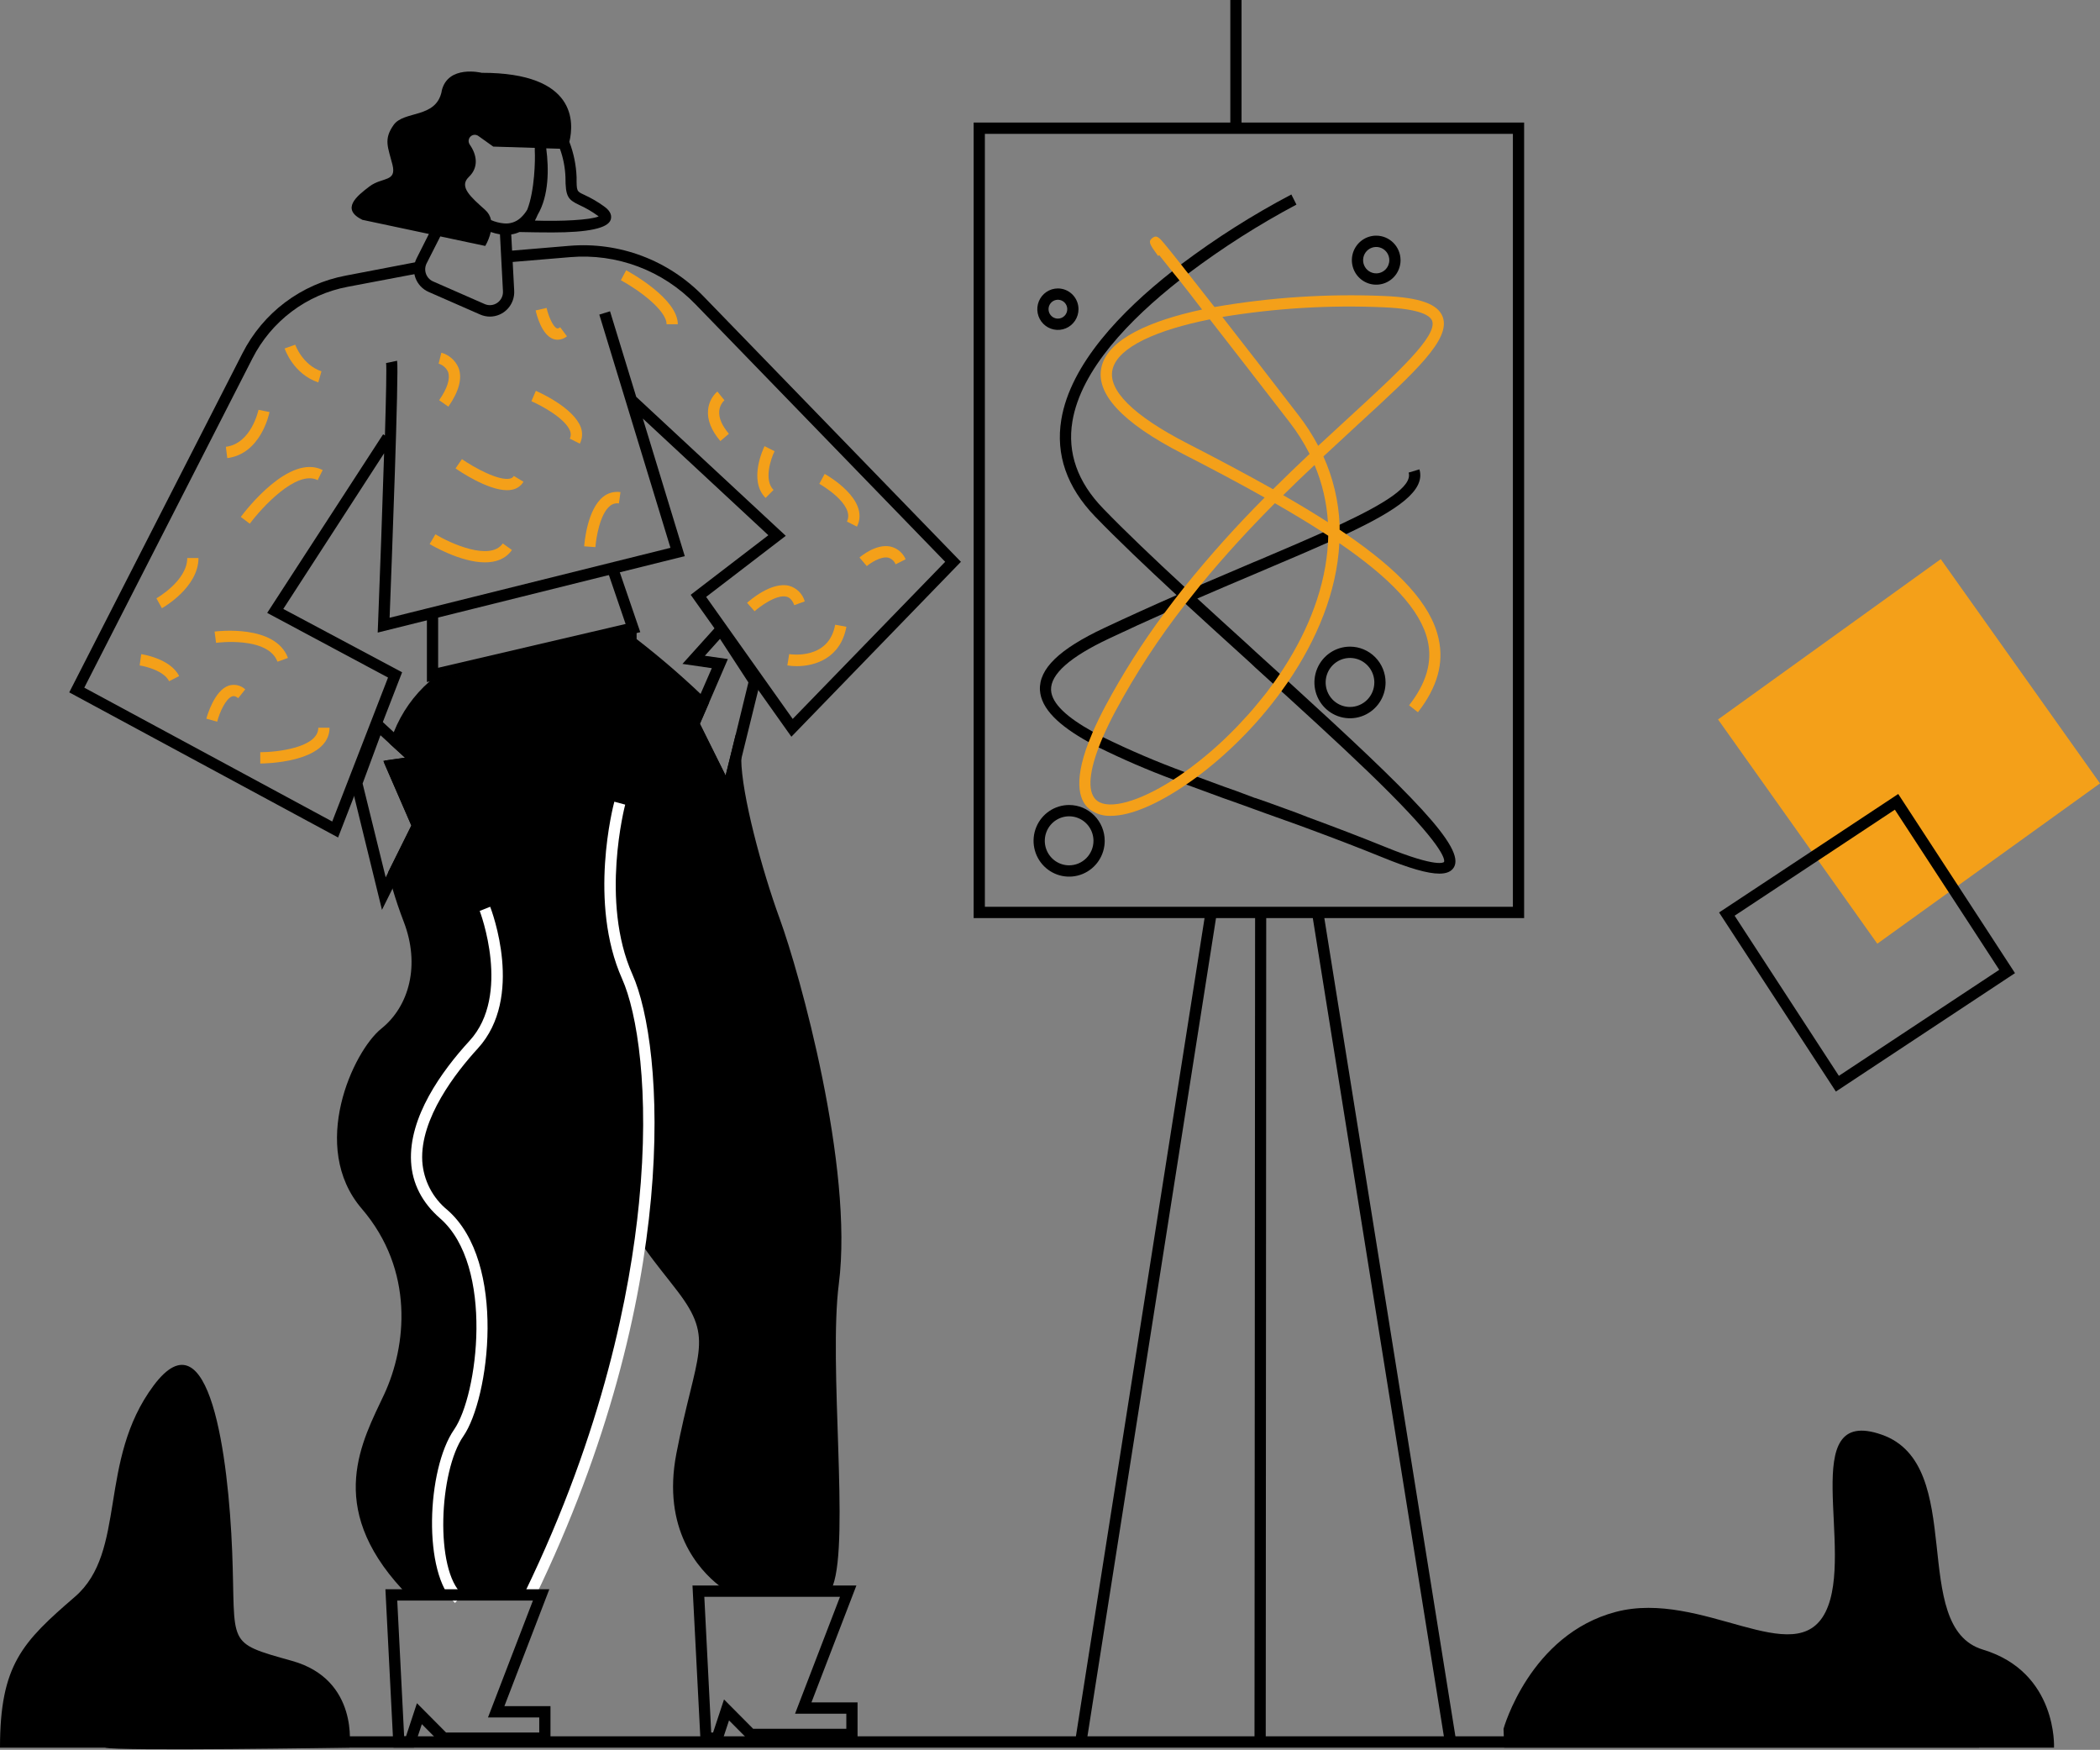 <svg width="815" height="679" viewBox="0 0 815 679" fill="none" xmlns="http://www.w3.org/2000/svg">
<rect x="0" y="0" width="815" height="679" fill="#808080" stroke="none"/>
<g clip-path="url(#clip0_14_2)">
<path d="M768.086 673.747H98.1V678.136H768.086V673.747Z" fill="black"/>
<path d="M325.547 498.178C331.36 452.822 310.243 377.386 302.657 356.654C295.594 337.342 287.804 308.212 287.673 294.62C287.654 293.707 287.683 292.794 287.76 291.884C287.709 289.448 286.923 287.086 285.508 285.11L281.613 300.94L271.628 280.852L275.218 272.586C274.143 271.489 273.038 270.377 271.904 269.279C263.985 261.768 255.696 254.664 247.067 247.991V245.065L167.134 264.085L166.698 264.422C160.585 269.785 155.827 276.535 152.818 284.115C152.237 285.505 151.685 287.041 151.162 288.504L157.164 293.991L149.301 295.117C149.301 295.424 149.156 295.746 149.098 296.068L159.635 320.326L150.638 338.439C151.133 340.517 151.699 342.653 152.339 344.833C153.545 348.944 154.984 353.231 156.699 357.693C163.123 374.387 158.864 390.437 147.979 399.157C137.093 407.877 119.799 444.995 140.392 469.004C160.986 493.013 157.731 522.465 149.112 541.017C140.683 559.027 126.135 584.236 156.059 616.658C156.96 617.624 157.891 618.604 158.864 619.584H205.473L205.734 618.897C205.938 618.399 206.228 617.638 206.606 616.658C210.312 607.177 222.244 576.892 230.397 559.598C236.806 545.991 246.006 517.344 248.825 482.303C249.32 483.05 249.828 483.767 250.279 484.513C254.464 490.453 258.999 495.852 262.995 501.104C277.529 520.124 270.088 524.703 262.501 564.016C256.804 593.497 271.396 609.24 279.026 615.224C280.394 616.323 281.852 617.302 283.386 618.15L322.626 616.687C322.844 616.248 323.047 615.751 323.251 615.224C329.732 597.345 321.507 529.707 325.547 498.178Z" fill="black"/>
<path d="M165.68 264.656V237.018H170.04V259.126L242.794 242.125L236.021 222.3L240.134 220.881L248.491 245.3L165.68 264.656Z" fill="black"/>
<path d="M273.023 114.982C266.312 108.045 258.158 102.69 249.147 99.303C240.136 95.916 230.492 94.58 220.907 95.392L198.206 97.294L198.569 101.683L221.255 99.781C230.201 99.016 239.204 100.259 247.615 103.419C256.027 106.578 263.637 111.577 269.898 118.055L366.821 217.998L307.641 278.964L274.055 231.619L304.953 207.917L246.921 153.988L236.748 120.791L232.591 122.078L260.205 212.57L151.205 239.71C152.033 218.217 154.853 143.746 154.111 139.986L149.839 140.879C150.071 142.342 149.839 153.608 149.388 168.97L148.691 168.516L103.695 237.822L150.594 262.914L128.94 318.775L32.715 266.835L97.969 139.079C101.614 131.905 106.845 125.668 113.26 120.849C119.674 116.03 127.102 112.756 134.971 111.281L162.454 106.072L161.64 101.683L134.157 106.95C125.637 108.554 117.596 112.104 110.652 117.326C103.709 122.549 98.047 129.305 94.103 137.075L26.872 268.664L131.207 324.978L156.059 260.866L109.945 236.286L149.068 175.89C148.429 196.373 147.499 222.241 146.699 242.534L146.583 245.46L265.756 215.803L249.479 162.415L298.195 207.683L268.053 230.8L307.133 285.87L372.925 217.998L273.023 114.982Z" fill="black"/>
<path d="M166.93 297.063L152.818 284.114L148.56 280.179L145.798 277.648L136.148 303.749L137.427 308.914L148.24 353.055L152.309 344.861L164.43 320.472L154.998 298.775L166.93 297.063ZM159.663 320.355L150.667 338.468L149.693 340.443L140.726 304.042L147.659 285.3L151.19 288.533L157.192 294.019L149.33 295.146L148.749 295.234L149.126 296.097L159.663 320.355Z" fill="black"/>
<path d="M280.043 240.764L277.311 243.792L264.856 257.618L276.25 259.272L271.89 269.279L266.803 280.984L282.979 313.566L287.658 294.634L294.271 267.772L295.172 264.085L280.043 240.764ZM285.507 285.11L281.612 300.94L271.628 280.852L275.218 272.586L282.484 255.731L273.546 254.458L279.432 247.904L290.449 264.802L285.507 285.11Z" fill="black"/>
<path d="M176.594 621.999C163.979 610.879 165.535 570.118 176.246 554.697C185.402 541.529 192 491.258 170.796 472.765C163.791 466.664 159.997 459.246 159.532 450.818C158.573 433.51 171.348 415.704 182.248 403.839C198.54 386.062 186.303 353.787 186.172 353.465L190.241 351.856C190.793 353.319 203.612 386.97 185.445 406.824C177.001 416.041 162.962 433.978 163.878 450.57C164.114 454.236 165.104 457.814 166.785 461.075C168.467 464.337 170.802 467.211 173.644 469.517C196.897 489.824 189.863 542.831 179.821 557.301C170.403 570.835 168.63 609.226 179.472 618.751L176.594 621.999Z" fill="white"/>
<path d="M207.609 619.848L203.685 617.916C234.205 555.004 244.596 501.031 247.983 466.868C252.343 423.151 247.183 392.661 241.443 379.844C228.203 350.202 237.998 312.645 238.42 311.08L242.634 312.221C242.533 312.586 232.824 349.866 245.425 378.059C257.836 405.799 264.914 501.426 207.609 619.848Z" fill="white"/>
<path d="M195.75 662.043L213.19 616.687H149.577L152.484 673.747L152.702 678.136H160.695L162.149 673.747L163.718 669.036L171.305 676.673H213.64V662.043H195.75ZM161.814 660.901L157.571 673.747H156.844L154.17 621.076H206.824L189.384 666.432H209.28V672.284H173.121L161.814 660.901Z" fill="black"/>
<path d="M314.923 660.58L332.363 615.224H268.75L271.773 673.747L271.919 676.673H279.912L280.886 673.747L282.935 667.573L290.521 675.21H332.813V660.58H314.923ZM280.987 659.438L276.744 672.284H276.017L273.343 619.613H325.997L308.557 664.969H328.453V670.821H292.294L280.987 659.438Z" fill="black"/>
<path d="M174.008 157.807L170.433 155.291C173.63 150.697 174.793 146.908 173.906 144.362C173.564 143.584 173.058 142.89 172.423 142.329C171.788 141.769 171.04 141.354 170.229 141.114L171.29 136.856C172.779 137.275 174.154 138.027 175.314 139.055C176.474 140.084 177.389 141.363 177.99 142.796C179.472 146.805 178.135 151.867 174.008 157.807Z" fill="#F4A019"/>
<path d="M123.534 148.385C113.884 145.151 110.657 135.7 110.454 135.217L114.581 133.754C114.581 133.754 117.299 141.552 124.754 144.083L123.534 148.385Z" fill="#F4A019"/>
<path d="M96.937 203.221L93.449 200.588C95.339 198.042 112.343 175.906 125.234 182.387L123.286 186.308C115.075 182.153 101.486 197.12 96.937 203.221Z" fill="#F4A019"/>
<path d="M88.203 177.763L87.65 173.374C97.562 172.13 100.294 159.153 100.324 159.021L104.596 159.884C104.466 160.572 101.239 176.11 88.203 177.763Z" fill="#F4A019"/>
<path d="M65.633 264.334C63.671 260.384 56.709 258.57 54.195 258.219L54.806 253.83C55.271 253.903 66.156 255.541 69.528 262.345L65.633 264.334Z" fill="#F4A019"/>
<path d="M62.828 236.008L60.706 232.175C60.822 232.102 72.667 225.343 72.667 216.535H77.027C77.027 227.932 63.409 235.686 62.828 236.008Z" fill="#F4A019"/>
<path d="M107.692 256.77C103.986 246.836 84.046 249.367 83.857 249.455L83.276 245.066C84.235 244.949 106.849 242.14 111.761 255.307L107.692 256.77Z" fill="#F4A019"/>
<path d="M101.007 296.273V291.884C107.271 291.884 123.533 290.158 123.533 282.374H127.893C127.893 296.112 102.111 296.273 101.007 296.273Z" fill="#F4A019"/>
<path d="M84.294 280.033L80.079 278.877C80.384 277.751 83.218 267.86 88.799 266.032C89.897 265.694 91.063 265.652 92.183 265.909C93.302 266.165 94.335 266.712 95.179 267.495L92.447 270.918C91.154 269.879 90.427 270.113 90.151 270.201C87.666 270.991 85.195 276.419 84.294 280.033Z" fill="#F4A019"/>
<path d="M188.235 218.217C178.673 218.217 167.409 211.502 166.741 211.107L168.979 207.332C174.56 210.711 190.168 217.91 195.139 210.872L198.685 213.418C196.2 216.959 192.363 218.217 188.235 218.217Z" fill="#F4A019"/>
<path d="M225.034 172.16L221.139 170.199C221.364 169.748 221.491 169.254 221.511 168.749C221.531 168.244 221.444 167.741 221.256 167.273C219.454 162.313 209.803 157.222 206.243 155.686L207.958 151.648C209.411 152.291 222.491 158.144 225.398 165.766C225.781 166.799 225.947 167.901 225.884 169.002C225.822 170.102 225.532 171.178 225.034 172.16Z" fill="#F4A019"/>
<path d="M196.781 190.214C189.151 190.214 178.135 182.694 176.798 181.758L179.269 178.159C184.181 181.567 193.584 186.644 197.857 185.723C198.177 185.678 198.483 185.562 198.752 185.382C199.021 185.202 199.247 184.963 199.412 184.684L203.162 186.937C202.688 187.727 202.055 188.408 201.305 188.938C200.554 189.467 199.701 189.832 198.802 190.009C198.137 190.148 197.46 190.217 196.781 190.214Z" fill="#F4A019"/>
<path d="M231.08 212.307L226.72 211.985C226.822 210.522 227.897 197.822 233.987 192.848C234.929 192.071 236.023 191.502 237.197 191.177C238.37 190.852 239.599 190.778 240.803 190.96L240.193 195.35C239.578 195.254 238.95 195.292 238.351 195.461C237.751 195.63 237.195 195.926 236.719 196.33C232.795 199.475 231.313 208.927 231.08 212.307Z" fill="#F4A019"/>
<path d="M216.416 131.837C215.81 131.84 215.209 131.731 214.643 131.515C210.166 129.847 208.219 122.005 207.885 120.454L212.128 119.489C212.782 122.415 214.555 126.804 216.154 127.404C216.285 127.404 216.634 127.579 217.418 126.994L220.034 130.506C219.008 131.341 217.735 131.809 216.416 131.837Z" fill="#F4A019"/>
<path d="M263.053 125.825H258.693C258.693 120.382 247.808 112.452 240.948 108.736L243.012 104.874C245.061 105.985 263.053 116.022 263.053 125.825Z" fill="#F4A019"/>
<path d="M279.563 171.151C276.046 167.01 274.433 162.943 274.796 159.066C275.049 156.306 276.338 153.747 278.401 151.911L281.133 155.335L279.767 153.623L281.148 155.32C279.972 156.425 279.251 157.934 279.127 159.549C278.924 162.182 280.174 165.123 282.877 168.327L279.563 171.151Z" fill="#F4A019"/>
<path d="M332.581 204.348L328.686 202.387C332 195.716 318.106 187.757 317.96 187.757L320.053 183.894C320.78 184.289 337.828 193.858 332.581 204.348Z" fill="#F4A019"/>
<path d="M297.119 193.213C290.274 186.322 296.451 173.667 296.713 173.125L300.607 175.086C299.154 178.012 296.364 186.249 300.2 190.112L297.119 193.213Z" fill="#F4A019"/>
<path d="M292.847 237.194L289.94 233.917C290.885 233.068 299.358 225.607 306.232 227.304C307.679 227.701 308.999 228.467 310.066 229.528C311.133 230.589 311.91 231.91 312.322 233.361L308.252 234.824C307.206 232.015 305.694 231.649 305.2 231.518C301.262 230.596 294.809 235.424 292.847 237.194Z" fill="#F4A019"/>
<path d="M309.211 258.496C307.989 258.497 306.77 258.399 305.563 258.203L306.275 253.814C306.9 253.917 321.652 256.155 324.122 242.417L328.482 243.207C326.23 255.394 316.333 258.496 309.211 258.496Z" fill="#F4A019"/>
<path d="M336.403 219.667L333.569 216.331C334.208 215.775 340.007 210.947 345.53 212.073C346.84 212.362 348.063 212.961 349.097 213.821C350.13 214.682 350.945 215.778 351.474 217.018L347.579 218.979C347.328 218.348 346.935 217.784 346.43 217.332C345.926 216.88 345.324 216.553 344.672 216.375C341.751 215.804 337.711 218.555 336.403 219.667Z" fill="#F4A019"/>
<path d="M234.524 80.147C232.066 78.361 229.437 76.827 226.676 75.567C223.77 74.221 223.77 74.221 223.77 68.764C223.597 64.064 222.649 59.427 220.965 55.04C222.738 47.725 224.002 28.207 186.942 28.251C186.942 28.251 173.775 24.989 171.406 35.318C171.406 35.318 171.406 35.435 171.406 35.508C169.168 46.072 156.786 42.824 152.774 48.471C148.763 54.118 150.594 57.089 152.309 63.907C154.024 70.725 148.327 68.618 143.415 72.334C138.503 76.05 132.123 81.112 140.625 85.297L166.45 90.783L161.698 100.22C161.108 101.376 160.76 102.641 160.676 103.937C160.591 105.234 160.772 106.534 161.206 107.757C161.641 108.98 162.32 110.101 163.202 111.049C164.084 111.998 165.15 112.754 166.334 113.271L186.346 122.049C187.544 122.573 188.834 122.846 190.14 122.854C191.422 122.85 192.691 122.583 193.868 122.07C195.045 121.557 196.107 120.809 196.988 119.87C197.868 118.931 198.55 117.822 198.992 116.609C199.434 115.397 199.626 114.107 199.557 112.817L198.409 90.974C199.508 90.814 200.58 90.498 201.592 90.037C204.92 90.139 211.765 90.198 214.323 90.198C228.275 90.198 235.891 88.559 236.995 85.297C237.417 84.038 237.329 82.151 234.524 80.147ZM202.013 84.565C201.148 85.348 200.129 85.941 199.023 86.306C197.917 86.672 196.748 86.801 195.59 86.687C193.861 86.53 192.168 86.095 190.576 85.399C190.267 83.858 189.459 82.464 188.279 81.434C182.67 76.43 178.004 72.422 181.943 68.676C185.881 64.931 185.082 60.073 182.321 56.123C182.293 56.086 182.269 56.047 182.248 56.006C181.95 55.538 181.822 54.981 181.887 54.429C181.951 53.877 182.204 53.365 182.602 52.98C183 52.594 183.518 52.36 184.069 52.317C184.619 52.274 185.167 52.425 185.62 52.743L191.433 56.884L207.551 57.381C207.551 57.542 207.551 57.718 207.551 57.893C207.542 57.961 207.542 58.03 207.551 58.098V58.449C207.559 58.522 207.559 58.596 207.551 58.669C207.739 61.741 207.551 73.856 204.644 81.317C203.936 82.528 203.049 83.624 202.013 84.565ZM193.032 117.484C192.32 117.988 191.492 118.299 190.626 118.386C189.76 118.473 188.887 118.334 188.09 117.982L168.078 109.203C167.442 108.924 166.869 108.517 166.394 108.007C165.92 107.496 165.555 106.894 165.321 106.236C165.086 105.578 164.988 104.879 165.033 104.181C165.077 103.484 165.263 102.803 165.578 102.181L170.883 91.734L188.323 95.436C189.304 93.751 190.024 91.926 190.459 90.022C191.623 90.427 192.819 90.731 194.035 90.93L195.197 113.007C195.246 113.878 195.072 114.746 194.693 115.53C194.314 116.313 193.742 116.986 193.032 117.484ZM207.565 85.648C207.97 84.92 208.329 84.168 208.641 83.395C213.102 75.874 213.001 65.37 212.012 57.732V57.557L217.302 57.718C218.588 61.264 219.313 64.991 219.453 68.764C219.453 76.299 220.398 77.455 224.831 79.547C227.352 80.69 229.753 82.087 231.996 83.717L232.344 83.98C229.133 85.37 217.811 85.941 207.492 85.589L207.565 85.648Z" fill="black"/>
<path d="M534.1 91.442C532.232 91.442 530.405 92 528.852 93.045C527.298 94.09 526.087 95.575 525.372 97.313C524.657 99.051 524.47 100.963 524.835 102.808C525.199 104.652 526.099 106.347 527.42 107.677C528.741 109.007 530.424 109.913 532.257 110.28C534.089 110.647 535.989 110.458 537.715 109.738C539.441 109.019 540.916 107.8 541.955 106.236C542.993 104.672 543.547 102.833 543.547 100.952C543.543 98.431 542.546 96.015 540.775 94.232C539.005 92.449 536.604 91.446 534.1 91.442ZM534.1 106.073C533.094 106.073 532.11 105.773 531.274 105.21C530.437 104.647 529.785 103.848 529.4 102.912C529.015 101.976 528.915 100.947 529.111 99.953C529.307 98.96 529.792 98.048 530.503 97.331C531.214 96.615 532.121 96.128 533.108 95.93C534.094 95.732 535.117 95.834 536.046 96.221C536.976 96.609 537.77 97.265 538.329 98.107C538.888 98.95 539.187 99.94 539.187 100.952C539.187 102.31 538.651 103.613 537.697 104.573C536.743 105.534 535.449 106.073 534.1 106.073Z" fill="black"/>
<path d="M410.567 111.925C408.986 111.925 407.44 112.397 406.126 113.281C404.811 114.165 403.787 115.422 403.182 116.892C402.577 118.363 402.418 119.981 402.727 121.542C403.035 123.103 403.796 124.537 404.914 125.662C406.032 126.787 407.457 127.554 409.007 127.864C410.558 128.175 412.165 128.015 413.625 127.406C415.086 126.797 416.334 125.766 417.213 124.443C418.091 123.119 418.56 121.563 418.56 119.972C418.556 117.839 417.713 115.794 416.214 114.286C414.716 112.778 412.685 111.929 410.567 111.925ZM410.567 123.63C409.848 123.63 409.145 123.415 408.548 123.013C407.95 122.611 407.485 122.04 407.21 121.372C406.935 120.703 406.863 119.968 407.003 119.258C407.143 118.549 407.489 117.897 407.997 117.386C408.505 116.874 409.153 116.526 409.858 116.384C410.562 116.243 411.293 116.316 411.957 116.593C412.621 116.869 413.188 117.338 413.588 117.94C413.987 118.541 414.2 119.248 414.2 119.972C414.2 120.942 413.817 121.872 413.136 122.558C412.454 123.244 411.53 123.63 410.567 123.63Z" fill="black"/>
<path d="M523.927 250.917C521.196 250.917 518.527 251.733 516.256 253.26C513.986 254.787 512.216 256.958 511.171 259.498C510.126 262.037 509.852 264.832 510.385 267.528C510.918 270.224 512.233 272.701 514.164 274.645C516.095 276.589 518.555 277.912 521.233 278.449C523.911 278.985 526.687 278.71 529.21 277.658C531.733 276.606 533.889 274.824 535.406 272.539C536.924 270.253 537.733 267.566 537.733 264.817C537.729 261.131 536.274 257.598 533.685 254.993C531.097 252.387 527.587 250.921 523.927 250.917ZM523.927 274.327C522.058 274.327 520.232 273.769 518.678 272.724C517.125 271.679 515.914 270.194 515.199 268.456C514.484 266.718 514.297 264.806 514.661 262.961C515.026 261.117 515.926 259.422 517.247 258.092C518.568 256.762 520.251 255.856 522.084 255.489C523.916 255.122 525.816 255.311 527.542 256.03C529.268 256.75 530.743 257.969 531.781 259.533C532.819 261.097 533.373 262.936 533.373 264.817C533.369 267.338 532.373 269.754 530.602 271.537C528.831 273.32 526.431 274.323 523.927 274.327Z" fill="black"/>
<path d="M414.926 312.366C412.196 312.366 409.526 313.181 407.256 314.709C404.985 316.236 403.216 318.407 402.171 320.946C401.126 323.486 400.852 326.281 401.385 328.977C401.918 331.673 403.233 334.15 405.164 336.094C407.094 338.038 409.555 339.361 412.233 339.898C414.911 340.434 417.687 340.159 420.21 339.107C422.733 338.055 424.889 336.273 426.406 333.988C427.923 331.702 428.733 329.015 428.733 326.266C428.729 322.58 427.273 319.047 424.685 316.442C422.097 313.836 418.587 312.37 414.926 312.366ZM414.926 335.776C413.058 335.776 411.232 335.218 409.678 334.173C408.125 333.128 406.914 331.643 406.199 329.905C405.484 328.167 405.297 326.255 405.661 324.41C406.026 322.565 406.925 320.871 408.247 319.541C409.568 318.211 411.251 317.305 413.083 316.938C414.916 316.571 416.815 316.76 418.541 317.479C420.268 318.199 421.743 319.418 422.781 320.982C423.819 322.546 424.373 324.385 424.373 326.266C424.369 328.787 423.373 331.203 421.602 332.986C419.831 334.768 417.431 335.772 414.926 335.776Z" fill="black"/>
<path d="M591.506 47.55H481.838V0H477.478V47.55H377.866V356.26H467.479L417.557 673.748L417.223 675.913L421.583 676.601L422.033 673.748L471.926 356.26H487.099L486.866 673.748V675.211H491.226V673.748L491.415 356.26H509.495L560.361 673.748L561.001 677.757L565.361 677.054L564.837 673.748L513.971 356.26H591.506V47.55ZM587.146 351.87H382.226V51.939H587.146V351.87Z" fill="black"/>
<path d="M422.513 287.978C423.748 288.651 425.042 289.338 426.393 290.026C435.864 294.697 445.565 298.877 455.46 302.55L460.474 304.452C465.086 306.178 469.872 307.939 474.833 309.734L479.004 311.197L485.806 313.655L487.128 314.138L491.488 315.718C495.557 317.181 499.651 318.644 503.769 320.107L508.478 321.848C517.706 325.257 527.008 328.812 536.236 332.558C546.918 336.947 554.083 338.995 558.618 338.995C561.422 338.995 563.225 338.191 564.213 336.611C568.864 329.105 548.226 308.446 499.976 264.451L499.162 263.705L493.973 258.98L491.517 256.756L488.611 254.108L488.044 253.595L487.157 252.791L484.251 250.099C477.667 244.129 471.069 238.131 464.674 232.249C472.929 228.665 480.85 225.314 488.32 222.154L488.669 222.008C489.889 221.481 491.096 220.983 492.287 220.457C500.819 216.858 508.594 213.536 515.541 210.435C518.021 209.323 520.39 208.235 522.648 207.172C542.631 197.75 553.298 190.288 550.871 182.124L546.686 183.382C548.27 188.708 537.341 195.467 520.002 203.573C517.958 204.548 515.827 205.524 513.608 206.499C506.908 209.498 499.481 212.673 491.619 216.009L489.512 216.916L486.605 218.116C480.065 220.896 473.21 223.822 466.04 226.894L461.128 229.016L459.675 227.728C447.786 216.74 436.814 206.294 428.137 197.325C418.197 187.084 414.171 175.687 416.191 163.543C419.505 143.484 438.427 123.952 457.785 108.751C458.934 107.844 460.096 106.951 461.244 106.073C474.499 96.093 488.509 87.171 503.144 79.387L501.167 75.466C486.236 83.328 471.953 92.379 458.454 102.533L454.995 105.21C435.055 120.88 415.45 141.304 411.889 162.811C409.637 176.418 414.055 189.059 424.969 200.398C433.689 209.41 444.72 219.901 456.637 230.932C447.612 234.883 438.209 239.126 428.501 243.69C411.061 251.884 403.198 259.536 403.591 267.758C404.027 275.044 410.959 281.555 422.513 287.978ZM430.39 247.787C437.734 244.315 444.899 241.032 451.885 237.941L460.125 234.327C467.668 241.262 475.501 248.372 483.277 255.424L485.588 257.531L487.128 258.994L491.415 262.886L494.075 265.3L494.991 266.134L500.165 270.831C514.785 284.159 528.868 297.166 539.593 307.963C561.161 329.646 560.71 333.875 560.405 334.489C560.318 334.591 557.934 336.903 537.762 328.71C527.72 324.628 517.605 320.795 507.577 317.093L502.94 315.293L491.445 311.124L487.23 309.661H487.085L479.6 306.851L475.429 305.388C471.781 304.072 468.162 302.74 464.674 301.423C463.032 300.824 461.404 300.209 459.791 299.595C448.963 295.625 438.349 291.088 427.992 286.003C426.655 285.33 425.362 284.642 424.141 283.954C414.287 278.482 408.154 273.084 407.907 267.729C407.689 261.613 415.232 254.927 430.39 247.787Z" fill="black"/>
<path d="M583.513 670.821C583.513 670.821 593.686 634.244 627.113 625.466C660.539 616.687 696.873 648.875 708.499 625.466C720.126 602.057 696.873 544.997 730.299 556.701C763.726 568.406 740.473 631.318 769.539 640.097C798.606 648.875 797.152 678.137 797.152 678.137H583.774L583.513 670.821Z" fill="black"/>
<path d="M40.693 678.136C45.053 679.599 135.596 678.136 135.596 678.136C135.596 678.136 139.52 651.8 113.36 644.485C87.2 637.17 91.56 638.633 90.107 602.056C88.653 565.479 81.387 508.419 59.587 537.68C37.787 566.942 49.413 602.056 29.067 619.613C8.72 637.17 0 645.948 0 678.136H40.693Z" fill="black"/>
<path d="M815 303.983L728.57 366.193L666.76 279.17L753.204 216.959L815 303.983Z" fill="#F4A019"/>
<path d="M522.502 207.304L519.901 205.548V203.704C519.525 194.518 517.388 185.491 513.608 177.12C518.346 172.731 522.909 168.488 527.24 164.509C549.563 144.025 563.036 131.604 559.926 123.001C558.08 117.953 551.031 115.437 537.094 114.852C515.089 113.932 493.049 115.369 471.345 119.139L461.172 106.19L460.314 105.108C459.631 104.244 458.977 103.425 458.381 102.65C455.751 99.343 453.745 96.797 452.379 95.159C449.967 92.233 448.964 91.004 447.22 92.35C445.476 93.696 446.159 94.822 449.458 99.328L449.879 99.007C451.057 100.47 452.684 102.489 454.922 105.327L457.8 108.868C460.183 111.896 463.09 115.598 466.52 120.104C446.173 124.493 430.303 131.575 427.571 142.05C424.838 152.526 435.404 163.997 458.963 176.067C470.4 181.919 481.053 187.581 490.805 193.068C479.801 204.092 469.39 215.701 459.617 227.845C457.001 231.137 454.399 234.502 451.856 237.941C443.348 249.379 435.697 261.439 428.966 274.02C427.062 277.605 425.478 280.882 424.17 283.896C423.545 285.359 422.993 286.676 422.484 287.978C416.249 304.262 419.127 311.387 423.269 314.313C425.566 315.893 428.307 316.688 431.088 316.581C439.008 316.581 449.632 311.782 460.401 304.394C461.855 303.413 463.308 302.374 464.761 301.306C469.326 297.887 473.693 294.209 477.841 290.289C479.624 288.612 481.363 286.895 483.059 285.139C483.161 285.037 483.262 284.949 483.35 284.847C484.614 283.53 485.864 282.199 487.099 280.823C488.582 279.175 490.035 277.488 491.459 275.761C492.912 273.991 494.366 272.177 495.746 270.333C496.313 269.602 496.866 268.87 497.389 268.109C497.912 267.348 498.726 266.266 499.365 265.329L499.932 264.525C511.021 248.241 518.825 229.689 519.799 210.771C539.158 224.027 551.409 236.477 554.127 248.811C555.914 256.975 553.56 265.095 546.86 273.684L550.29 276.376C557.789 266.734 560.463 257.356 558.327 247.889C555.406 234.356 542.849 221.261 522.502 207.304ZM515.366 202.636C510.018 199.213 504.229 195.716 497.999 192.146C502.127 188.069 506.186 184.167 510.178 180.442C513.149 187.489 514.904 194.995 515.366 202.636ZM536.919 119.241C551.147 119.841 555.028 122.43 555.813 124.508C557.92 130.36 542.34 144.684 524.29 161.275C520.23 164.991 515.996 168.893 511.588 172.98C509.369 168.775 506.787 164.775 503.871 161.026C492.244 145.918 482.419 133.238 474.397 122.986C495.054 119.574 516.006 118.319 536.919 119.241ZM460.968 172.146C439.793 161.29 429.707 151.268 431.814 143.162C434.038 134.603 449.08 128.019 469.528 123.923C477.086 133.608 487.114 146.542 500.412 163.748C503.408 167.613 506.032 171.758 508.245 176.125C503.624 180.515 498.871 185.05 494.061 189.834C483.96 184.172 472.958 178.291 460.968 172.146ZM498.348 259.038C497.796 259.901 497.243 260.75 496.662 261.584C496.081 262.418 495.412 263.427 494.773 264.334L494.133 265.212C493.261 266.427 492.375 267.626 491.474 268.797C490.02 270.64 488.567 272.396 487.114 274.152C486.198 275.264 485.253 276.346 484.294 277.414C482.957 278.877 481.606 280.341 480.225 281.804L479.004 283.047C473.116 289.084 466.712 294.587 459.864 299.492C458.41 300.575 456.884 301.57 455.431 302.506C441.886 311.197 430.521 314.211 425.885 310.787C422.092 308.007 422.353 300.663 426.408 289.982C426.902 288.665 427.454 287.305 428.065 285.9C429.402 282.842 430.971 279.55 432.846 276.054C440.735 261.367 449.867 247.391 460.14 234.283C462.078 231.815 464.015 229.377 465.953 226.967C475.371 215.482 485.152 204.933 494.773 195.263C501.487 199.11 507.736 202.871 513.463 206.572L515.483 207.889C515.483 208.767 515.454 209.645 515.396 210.522C514.48 227.509 507.925 244.144 498.348 259.038Z" fill="#F4A019"/>
<path d="M767.868 355.879L736.694 308.095L692.906 337.049L667.167 354.065L712.496 423.561L782.009 377.606L767.868 355.879ZM673.198 355.323L695.434 340.619L735.386 314.182L764.264 358.44L775.891 376.318L713.659 417.46L673.198 355.323Z" fill="black"/>
</g>
<defs>
<clipPath id="clip0_14_2">
<rect width="815" height="679" fill="white"/>
</clipPath>
</defs>
</svg>
